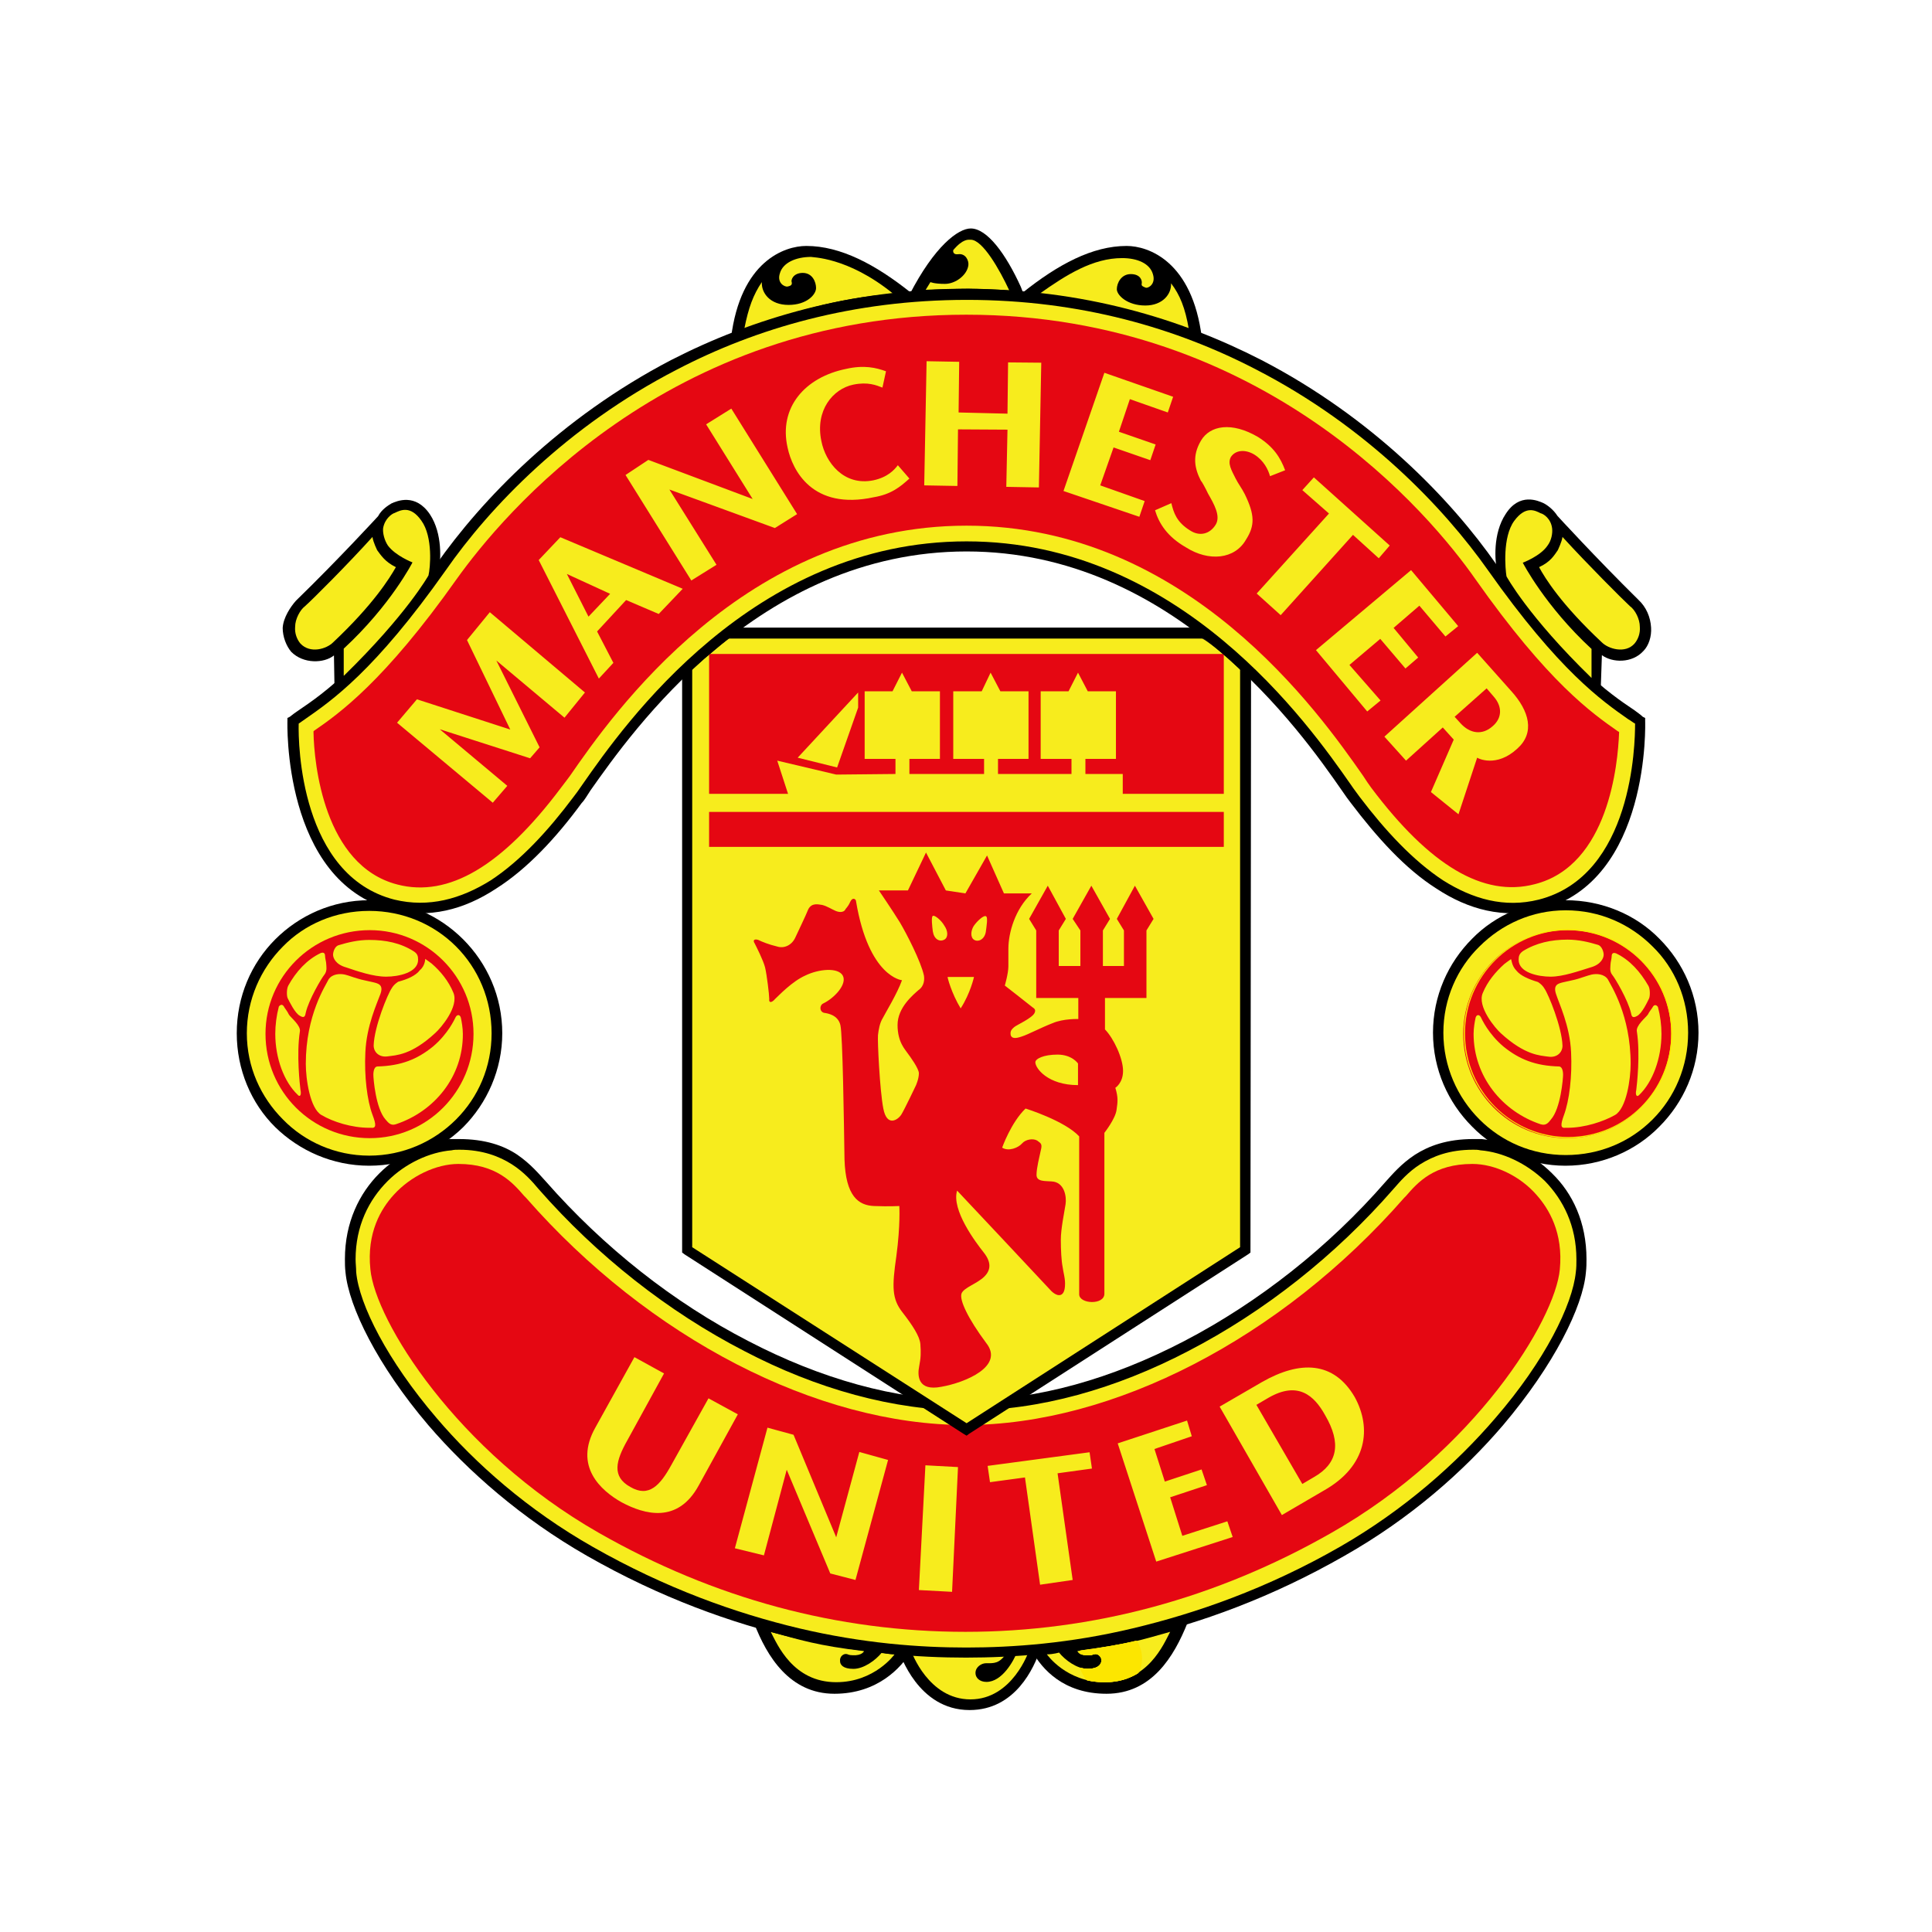 <?xml version="1.0" encoding="utf-8"?>
<!-- Generator: Adobe Illustrator 19.2.1, SVG Export Plug-In . SVG Version: 6.00 Build 0)  -->
<svg version="1.1" id="layer" xmlns="http://www.w3.org/2000/svg" xmlns:xlink="http://www.w3.org/1999/xlink" x="0px" y="0px"
	 viewBox="0 0 652 652" style="enable-background:new 0 0 652 652;" xml:space="preserve">
<style type="text/css">
	.st0{fill-rule:evenodd;clip-rule:evenodd;}
	.st1{fill-rule:evenodd;clip-rule:evenodd;fill:#F7EC1D;}
	.st2{fill-rule:evenodd;clip-rule:evenodd;fill:#FDE300;}
	.st3{fill-rule:evenodd;clip-rule:evenodd;fill:#FDE400;}
	.st4{fill-rule:evenodd;clip-rule:evenodd;fill:#FCE600;}
	.st5{fill-rule:evenodd;clip-rule:evenodd;fill:#E50712;}
	.st6{fill-rule:evenodd;clip-rule:evenodd;fill:#000001;}
	.st7{fill-rule:evenodd;clip-rule:evenodd;fill:#191319;}
	.st8{fill:#E50712;}
	.st9{fill-rule:evenodd;clip-rule:evenodd;fill:#FDEA00;}
</style>
<path class="st0" d="M351,556.8c-2,5.9-8.3,20.3-23.8,20.3c-17.5,0-23.4-19.1-23.8-19.7l-0.4-1.8c0,0,15,1.2,23.2,1.2
	c8.3,0,22.6-0.8,24.8-1.2V556.8"/>
<path class="st0" d="M397,547.4l3.7,0.4c-4.5,11.2-12,23.8-27.3,23.8c-14.6,0-21.8-8.5-25-14.2l-2.4-1.4
	C345.9,555.9,371.1,554.9,397,547.4"/>
<path class="st0" d="M258.2,547.4l-3.7,0.4c4.3,11.2,12,23.8,27.1,23.8c14.6,0,22.6-8.9,25.8-14.2l1.6-1.4
	C309.1,555.9,283.9,554.9,258.2,547.4"/>
<path class="st1" d="M339.6,558c-2.4,3.5-4.1,3.3-6.9,3.3c-1.4,0-3.5,1.2-3.5,3.3c0,1.6,1.4,3,3.7,3c5.3,0,9.2-7.1,10.4-10.2
	c0,0,3.1-0.2,3.9-0.2c0,0-5.5,16.3-19.7,16.3s-19.9-16.1-19.9-16.1s12,0.6,18.9,0.6H339.6"/>
<path class="st1" d="M394.9,550.7c-9.2,2.6-15.9,4.7-31.3,6.5c0,0,0.4,1.6,3.9,1.4c1.2,0,1.4-0.4,2-0.4c0.8-0.2,2.4,0.8,2.2,2.4
	c-0.2,1.2-1.2,2.6-4.7,2.6c-3.5,0-7.5-2.9-9.6-5.5c0,0-2,0.6-4.1,0.6c0,0,6.5,9.4,19.5,9.4C387.4,567.7,392.7,554.9,394.9,550.7"/>
<path class="st2" d="M385.4,559.8c0-2.2-0.6-4.3-1.8-6.1c-5.1,1.2-10.8,2.2-19.3,3.5c0,0.2,0,0.4-0.2,0.6c0.6,0.4,1.6,0.8,3.5,0.8
	c1.2,0,1.4-0.4,2-0.4c0.8-0.2,2.4,0.8,2.2,2.4c-0.2,1.2-1.2,2.6-4.7,2.6c-0.8,0-1.8-0.2-2.6-0.4c0.4,1.4,1.2,2.9,2.2,4.1
	c1.8,0.6,4.1,0.8,6.3,0.8c4.7,0,8.3-1.2,11.4-3.3C385,563.1,385.4,561.4,385.4,559.8"/>
<path class="st3" d="M385.2,559.8c0-2.2-0.6-4.3-1.8-6.1c-4.9,1.2-10.6,2.2-18.9,3.3c0,0.4-0.2,0.6-0.2,1c0.6,0.4,1.4,0.6,3.2,0.6
	c1.2,0,1.4-0.4,2-0.4c0.8-0.2,2.4,0.8,2.2,2.4c-0.2,1.2-1.2,2.6-4.7,2.6c-0.8,0-1.6-0.2-2.6-0.4c0.6,1.6,1.4,3.1,2.4,4.3
	c1.8,0.4,3.9,0.6,6.1,0.6c4.7,0,8.1-1.2,11.2-3C384.8,563.3,385.2,561.6,385.2,559.8"/>
<path class="st4" d="M385.2,559.8c0-2.2-0.8-4.3-2-5.9c-4.9,1-10.4,2-18.5,3.1c-0.2,0.4-0.2,0.8-0.2,1c0.4,0.4,1.4,0.6,3,0.6
	c1.2,0,1.4-0.4,2-0.4c0.8-0.2,2.4,0.8,2.2,2.4c-0.2,1.2-1.2,2.6-4.7,2.6c-0.8,0-1.6,0-2.4-0.4c0.6,1.6,1.4,3.1,2.4,4.3
	c1.8,0.4,3.9,0.6,5.9,0.6c4.5,0,7.9-1.2,10.8-2.8C384.6,563.3,385.2,561.6,385.2,559.8"/>
<path class="st1" d="M260.1,550.7c9.4,2.6,15.9,4.7,31.5,6.5c0,0-0.6,1.6-3.9,1.4c-1.4,0-1.6-0.4-2-0.4c-1-0.2-2.4,0.8-2.2,2.4
	c0,1.2,1,2.6,4.5,2.6c3.5,0,7.5-2.9,9.6-5.5c0,0,2,0.6,4.3,0.6c0,0-6.7,9.4-19.7,9.4C267.6,567.7,262.3,554.9,260.1,550.7"/>
<path class="st1" d="M326.2,474.2c49.4,0,104.3-30.3,143-74.2c4.1-4.7,11.2-13.8,28.1-13.8c16.7,0,39.1,15.5,36.4,43.1
	c-2,20.3-30.9,66.1-80.5,94.2c-49.6,28.3-95.2,34.4-126.9,34.4c-31.7,0-77.5-6.1-127.1-34.4c-49.4-28.1-78.5-73.8-80.3-94.2
	c-2.6-27.7,19.5-43.1,36.4-43.1c16.7,0,23.8,9.2,27.9,13.8C221.6,443.9,276.6,474.2,326.2,474.2"/>
<path class="st0" d="M326.2,476c-24.6,0-50.7-7.3-75.1-20.1c-25.6-13.2-49.6-32.1-69.4-54.7c-2-2.4-4.9-5.7-9-8.3
	c-4.1-2.6-9.8-4.9-17.7-4.9c-1,0-1.8,0-2.6,0.2c-7.3,0.6-15.5,4.3-21.6,10.4c-6.3,6.3-10.8,15.1-10.8,26.4c0,1.4,0.2,2.8,0.2,4.3
	c1,11,10.6,29.9,27.1,49.2c13.2,15.5,30.9,31.1,52.7,43.5c24.6,14,48.2,22.4,69.6,27.5c21.6,5.1,40.7,6.5,56.5,6.5
	c15.7,0,35-1.4,56.3-6.5c21.4-5.1,45.2-13.4,69.8-27.5c21.6-12.4,39.3-28.1,52.5-43.5c16.7-19.3,26-38.2,27.1-49.2
	c0.2-1.4,0.2-2.8,0.2-4.3c0-11.4-4.5-20.1-10.6-26.4c-6.3-6.1-14.4-9.8-21.8-10.4c-0.8-0.2-1.6-0.2-2.4-0.2
	c-8.1,0-13.6,2.2-17.9,4.9c-4.1,2.6-6.9,5.9-9,8.3c-19.7,22.6-43.7,41.5-69.2,54.7C376.6,468.7,350.8,476,326.2,476 M326.2,472.5
	c24,0,49.2-7.3,73.4-19.9c25-13,48.8-31.7,68.1-53.9c2.2-2.4,5.1-5.9,9.8-9c4.7-3,10.8-5.3,19.7-5.3h2.8c8.1,0.8,16.9,4.7,23.8,11.6
	c6.9,6.7,11.6,16.5,11.6,28.9c0,1.4,0,2.8-0.2,4.5c-1,11.6-10.8,31.3-27.9,51.5c-13.4,15.7-31.3,31.5-53.5,44.1
	c-24.8,14.2-48.8,22.8-70.6,27.9c-21.8,5.1-41.3,6.5-57.2,6.5c-16.1,0-35.6-1.4-57.4-6.5c-21.6-5.1-45.6-13.6-70.6-27.9
	c-22-12.6-40.1-28.5-53.5-44.1c-17.1-20.1-26.8-39.9-27.9-51.5c-0.2-1.6-0.2-3.1-0.2-4.5c0-12.4,4.9-22.2,11.6-28.9
	c6.9-6.9,15.9-10.8,23.8-11.6h3.1c8.8,0,15.1,2.2,19.7,5.3c4.5,3.1,7.3,6.5,9.6,9c19.5,22.2,43.1,40.9,68.4,53.9
	C276.8,465.2,302.2,472.5,326.2,472.5"/>
<path class="st5" d="M177.5,404.2l-0.6-0.6c-3.9-4.5-9.4-10.8-22.2-10.8c-7.5,0-16.1,4.1-21.8,10.4c-4.3,4.7-9.2,12.8-7.9,25.2
	c1.6,17.1,28.9,61.4,77.1,88.9c38.9,22.2,80.6,33.4,123.7,33.4c42.9,0,84.6-11.2,123.5-33.4c48.4-27.5,75.5-71.8,77.1-88.9
	c1.2-12.4-3.7-20.5-7.9-25.2c-5.5-6.3-14-10.4-21.6-10.4c-13,0-18.5,6.3-22.4,10.8l-0.6,0.6c-41.5,47.4-98.2,76.7-148.1,76.7
	C275.8,480.9,219,451.6,177.5,404.2"/>
<path class="st1" d="M485.5,348.5c0-23.8,19.3-43.1,42.9-43.1c23.8,0,43.1,19.3,43.1,43.1c0,23.8-19.3,43.1-43.1,43.1
	C504.8,391.6,485.5,372.3,485.5,348.5"/>
<path class="st0" d="M487.1,348.5c0,11.4,4.7,21.8,12.2,29.3c7.5,7.5,17.7,12,29.1,12c11.6,0,21.8-4.5,29.3-12
	c7.5-7.5,12-17.9,12-29.3c0-11.4-4.5-21.8-12-29.1c-7.5-7.5-17.7-12.2-29.3-12.2c-11.4,0-21.6,4.7-29.1,12.2
	C491.8,326.7,487.1,337.1,487.1,348.5 M483.6,348.5c0-12.4,5.1-23.6,13.2-31.7c7.9-8.1,19.3-13,31.5-13c12.4,0,23.8,4.9,31.7,13
	c8.1,8.1,13.2,19.3,13.2,31.7c0,12.4-5.1,23.6-13.2,31.7c-7.9,8.1-19.3,13.2-31.7,13.2c-12.2,0-23.6-5.1-31.5-13.2
	C488.7,372.1,483.6,360.9,483.6,348.5"/>
<path class="st1" d="M81.5,348.7c0-23.8,19.3-43.1,43.1-43.1c23.8,0,43.1,19.3,43.1,43.1c0,23.8-19.3,42.9-43.1,42.9
	C100.8,391.6,81.5,372.5,81.5,348.7"/>
<path class="st0" d="M83.3,348.7c0,11.4,4.7,21.6,12.2,29.1c7.3,7.5,17.7,12.2,29.1,12.2c11.4,0,21.8-4.7,29.3-12.2
	c7.5-7.5,12-17.7,12-29.1c0-11.4-4.5-21.8-12-29.3c-7.5-7.5-17.9-12-29.3-12c-11.4,0-21.8,4.5-29.1,12
	C88,326.9,83.3,337.3,83.3,348.7 M79.9,348.7c0-12.4,4.9-23.6,13-31.7c8.1-8.1,19.3-13.2,31.7-13.2c12.4,0,23.6,5.1,31.7,13.2
	c8.1,8.1,13.2,19.3,13.2,31.7c0,12.2-5.1,23.6-13.2,31.7c-8.1,7.9-19.3,13-31.7,13c-12.4,0-23.6-5.1-31.7-13
	C84.7,372.3,79.9,360.9,79.9,348.7"/>
<path class="st6" d="M540.2,232.7l0.4-11.6c3.5,2.6,10.2,2.8,14-1.4c1.8-1.8,2.8-4.9,2.6-7.9c-0.2-3.5-1.6-6.9-4.3-9.4
	c-14.4-14.2-27.3-28.3-27.3-28.3c-1.4-2.2-3.5-3.7-4.7-4.3c-1.8-0.8-8.1-3.7-12.8,3.7c-4.3,6.5-3.7,15.9-2.8,19.3l13.6,18.5
	C523.5,217.3,536.7,229.7,540.2,232.7"/>
<path class="st7" d="M250.3,112.7c17.1-5.7,32.5-10.4,53.7-12.4L250.3,112.7"/>
<path class="st0" d="M250.3,112.7c17.1-5.7,32.5-10.4,53.7-12.2l3.3-1.8C295.5,89.3,283.7,83,272.1,83c-7.3,0-22.2,5.1-25.4,31.1
	L250.3,112.7"/>
<path class="st0" d="M402.1,112.7c-17.1-5.7-32.8-10.4-53.7-12.2l-3.2-1.8c11.8-9.4,23.4-15.7,35-15.7c7.3,0,22.2,5.1,25.4,31.1
	L402.1,112.7"/>
<path class="st7" d="M312.2,97.9c3.5-0.2,11.4-0.4,14.6-0.4c3.2,0,12,0.4,14,0.6L312.2,97.9"/>
<path class="st0" d="M306.9,99.5c8.5-16.5,16.5-22.4,20.7-22.4c5.5,0,11.8,8.5,16.9,19.7l1,2.6l-4.3-0.4c-3.1-0.6-11.2-0.6-14.4-0.6
	c-3.3,0-10.2,0-14.4,0.2L306.9,99.5"/>
<path class="st1" d="M299.7,492.7l-11,40.5l-8.5-2.2l-14.7-35l-7.7,28.9l-9.8-2.4l11-40.7l8.8,2.4l14.4,34.6L290,490L299.7,492.7z
	 M323.3,495.1l-11-0.6l-2.2,42.1l11.2,0.6L323.3,495.1z M333.3,494.7l0.8,5.5l11.8-1.6l5.1,36.2l11-1.6l-5.1-36l11.6-1.6l-0.8-5.5
	L333.3,494.7z M425.9,466.4c12.8-7.3,24.2-7.1,31.3,5.1c5.7,10.4,4.3,23.2-10.4,31.5l-14.2,8.3l-21-36.6L425.9,466.4 M447.2,477.6
	c-3.7-6.7-9.2-11.6-19.1-5.9l-4.1,2.4l15.5,26.7l3.9-2.3C451.5,493.9,452.7,487,447.2,477.6 M399,518.3l-4.1-13l12.4-4.1l-1.8-5.3
	l-12.4,4.1l-3.5-11l12.6-4.3l-1.6-5.3l-23.4,7.7l13,39.9l25.8-8.3l-1.8-5.3L399,518.3z M239.1,471.9l-12.6,22.6
	c-3.7,6.7-7.5,11-13.8,7.3c-6.3-3.5-4.9-8.8-1-15.7l12.4-22.6l-10-5.5l-13.2,23.8c-7.3,13,1.8,21.2,8.9,25.2
	c7.7,4.1,18.9,7.3,26-5.7l13.2-24L239.1,471.9"/>
<path class="st1" d="M232,224.8v197.1l94.2,60.4l94.2-60.4V225.2c-2.8-2.6-9.2-8.5-14.2-11.6H245.6
	C241.6,216.4,233.2,223.4,232,224.8"/>
<polygon class="st0" points="233.6,224.8 233.6,420.9 326.2,480.3 418.5,420.9 418.5,225.2 422.2,225.2 422,421.9 422,422.7 
	421.2,423.3 327,483.9 326.2,484.5 325.2,483.9 231,423.3 230.2,422.7 230.2,224.8 "/>
<path class="st7" d="M419.1,226.6c-0.8-0.8-0.2-0.2-1-1c-3.2-3.1-8.5-7.9-12.8-10.4l1.8-3.1c4.5,2.8,10,7.7,13.4,10.8
	c0,0-0.4-0.4,1,0.8L419.1,226.6"/>
<rect x="245.6" y="211.8" width="160.5" height="3.7"/>
<path class="st7" d="M246.7,215c-2,1.4-4.7,3.7-7.1,5.7c-3,2.3-5.5,4.7-6.3,5.3l-2.6-2.2c0.8-1,3.7-3.5,6.7-5.9
	c2.6-2.2,5.3-4.5,7.3-5.7L246.7,215"/>
<path class="st5" d="M363.8,366.2v-7.3c0,0-2-3-6.9-3c-4.7,0-7.5,1.4-7.5,2.6C349.4,360.5,353.6,366.2,363.8,366.2 M325.8,301.5
	l7.3-12.8l5.7,12.8h9.4c-5.7,5.3-7.9,13.4-7.9,18.7v5.9c0,2.4-1.2,6.5-1.2,6.5s8.1,6.3,9.3,7.3c0.6,0.4,1.2,0.8,0.8,1.8
	c-0.6,1.8-6.3,4.3-6.9,4.9c-1.2,1-1.4,1.6-1.2,2.8c0.4,1,1.4,1.2,3.7,0.4c2-0.6,6.5-3,10.4-4.5c3.7-1.6,8.7-1.4,8.7-1.4v-7.1h-14.2
	v-22.8l-2.4-3.9l6.3-11.2l6.1,11.2l-2.4,3.9v12h7.3v-12l-2.6-3.9l6.3-11.2l6.3,11.2l-2.4,3.9v12h7.1v-12l-2.4-3.9l6.1-11.2l6.3,11.2
	l-2.4,3.9v22.8h-14v10.6c3,3.1,6.1,9.8,6.1,14c0,4.1-2.6,5.7-2.6,5.7c1,3.3,0.8,4.7,0.4,7.5c-0.4,3-4.1,7.7-4.1,7.7v54.3
	c0,3.9-8.5,3.5-8.5,0.2v-53.3c-4.9-5.3-18.1-9.4-18.1-9.4c-4.9,4.7-7.9,13.2-7.9,13.2c2.2,1.4,5.5,0,6.7-1.4c1.2-1.4,3.7-1.8,5.1-1
	c1.4,1,1.8,1.2,1.2,3.5c-0.4,2-1.4,5.7-1.4,8.1c0,2.4,3.1,2,5.1,2.2c4.3,0.2,5.1,5.1,4.7,7.7c-0.4,2.6-1.6,8.3-1.6,12
	c0,3.5,0.2,7.1,0.6,9.1c0.2,1.8,1,4.1,0.8,6.5c-0.2,3.5-2.2,3.9-4.5,1.8c-2-2.2-31.9-34-31.9-34c-2,6.5,6.3,17.5,9,20.9
	c2.6,3.3,2.4,5.9,0.2,8.1c-2.4,2.4-6.9,3.7-7.7,5.7c-0.8,2.2,2.2,8.5,8.3,16.7c6.3,7.9-7.1,13.4-15.1,14.8c-8.1,1.6-8.1-3.9-7.5-6.9
	c0.6-3,0.6-4.7,0.4-7.5c-0.2-2.6-2.6-6.3-6.1-10.8c-3.5-4.5-3.5-8.5-2-18.9c1.4-10.4,1-16.9,1-16.9s-3.5,0.2-8.5,0
	c-5.3-0.2-9.6-3.3-10-15.7c-0.2-12.6-0.6-42.3-1.4-45.4c-0.8-3.3-4.1-3.9-5.5-4.1c-1.6-0.4-1.6-2.6-0.2-3.2c3.7-1.8,8.1-6.5,6.5-9.4
	c-1.6-2.8-8.1-2.2-12.6,0c-4.5,2-8.9,6.7-10.2,7.9c-1.2,1.4-2.2,1.4-2,0c0-1.4-0.8-8.1-1.4-10.6c-0.6-2.4-2.9-6.9-3.5-8.1
	c-0.8-1.2,0-1.6,1.2-1.2c1.2,0.6,3.7,1.6,6.3,2.2c2.4,0.8,4.9-0.4,6.1-2.8c1-2.2,3.5-7.3,4.5-9.8c1.2-2.2,3.3-1.6,4.7-1.4
	c1.6,0.4,3.1,1.4,4.5,2c1.4,0.6,2.6,0.4,3.1-0.2c0.4-0.8,1-1,1.8-2.8c0.8-1.8,2-1,2-0.2c4.3,25.6,15.5,26.6,15.5,26.6
	c-1.6,4.5-5.7,11.2-6.5,12.8c-1,1.6-1.4,3.9-1.6,5.7c-0.2,1.8,0.6,18.7,1.8,24.8c1.2,6.3,4.9,3.9,6.1,2c1.2-2,4.9-9.8,4.9-9.8
	s1-2.2,1-4.1c0-1.6-3-5.7-3.9-6.9c-0.6-1-3.3-3.5-3.3-9.4s5.3-10.2,7.1-11.8c2-1.4,2-3.7,1.8-4.9c-1-4.7-5.9-14.2-8.1-17.9
	c-2.4-3.9-7.1-10.8-7.1-10.8h9.8l6.1-12.8l6.7,12.8L325.8,301.5z M324.2,340.3c3.3-5.1,4.5-10.6,4.5-10.6h-8.9
	C319.7,329.8,321.1,335.2,324.2,340.3 M314.8,314.3c0.4,2.6,2.2,3.7,3.9,2.8c1.4-0.8,1.2-3,0-4.7c-1-1.8-3.3-3.7-3.9-3.3
	C314.2,309.4,314.6,312.7,314.8,314.3 M332.7,309.2c-0.6-0.4-2.8,1.4-4.1,3.3c-1,1.6-1.2,3.9,0.2,4.7c1.4,0.8,3.5-0.2,3.9-2.8
	C332.9,312.7,333.5,309.4,332.7,309.2"/>
<rect x="239.3" y="274" class="st8" width="173.7" height="11.8"/>
<rect x="239.3" y="220.7" class="st8" width="173.7" height="47.2"/>
<polygon class="st1" points="378.9,269.3 378.9,261.2 366.3,261.2 366.3,256.1 376.6,256.1 376.6,233.3 367.1,233.3 363.8,227 
	360.6,233.3 351.2,233.3 351.2,256.1 361.6,256.1 361.6,261.2 336.8,261.2 336.8,256.1 347.1,256.1 347.1,233.3 337.6,233.3 
	334.3,227 331.3,233.3 321.7,233.3 321.7,256.1 332.1,256.1 332.1,261.2 306.9,261.2 306.9,256.1 317.2,256.1 317.2,233.3 
	307.7,233.3 304.4,227 301.2,233.3 291.8,233.3 291.8,256.1 302.2,256.1 302.2,261.2 282.2,261.4 262.3,256.7 266.4,269.3 "/>
<polygon class="st1" points="269.2,255.7 282.5,259 289.6,238.8 289.6,233.7 "/>
<path class="st1" d="M301.4,99.1c-20.7,1.8-33.4,6.3-50.2,11.8c1.4-7.1,3-11.4,5.9-15.7c-0.2,3.7,2.8,7.7,9,7.7s9.3-3.5,9.3-5.7
	c0-2-1.2-5.1-4.5-5.1c-3.2,0-4.1,2.4-3.7,3.2c0.2,1-0.6,1.2-1.4,1.4c-1,0.2-3.7-1.2-2.6-4.5c1-3.5,5.3-5.5,10.6-5.5
	C273.7,86.9,285.9,86.5,301.4,99.1"/>
<path class="st1" d="M401.2,111.1c-16.9-5.7-30.1-10-50.6-11.8c9.4-6.7,18.3-12.2,28.1-12.2c5.1,0,9.4,1.8,10.4,5.5
	c1,3.3-1.6,4.7-2.4,4.5c-1-0.4-1.6-0.6-1.4-1.4c0.2-1-0.4-3.2-3.7-3.2c-3.2,0-4.7,3-4.7,5.1c0,2,3.5,5.5,9.6,5.5
	c5.9,0,8.9-3.9,8.7-7.5C398.2,99.5,400,104,401.2,111.1"/>
<path class="st1" d="M314,95.2c-0.6,1-1,1.6-1.6,2.6c3.5-0.2,11.4-0.4,14.4-0.4c3.3,0,11.8,0.4,13.8,0.6c-3.3-7.1-9-17.1-13-17.1
	c-0.8,0-2.6-0.4-5.9,3.5c0,0-0.4,1.6,1.6,1.4c2.6-0.4,3.7,2.2,3.5,3.7c-0.4,3.3-4.3,6.3-7.9,6.3C315.2,95.8,314,95.2,314,95.2"/>
<path class="st0" d="M134.4,211.4l13.6-18.5c0.8-3.5,1.4-12.8-2.9-19.3c-4.9-7.3-11.2-4.5-13-3.7c-1,0.6-3.3,2-4.5,4.3
	c0,0-13.2,14.4-27.7,28.5c-1.8,2-4.3,5.7-4.5,9.2c0,3,1.2,6.1,2.9,8.1c4.1,4.1,11,3.9,14.4,1.2l0.2,11.6
	C116.7,229.7,129.7,217.2,134.4,211.4"/>
<path class="st1" d="M326.2,184.3c77.5,0,121.6,72.8,131.2,85.6c17.1,22.8,38,41.3,62.2,35.2c35.8-9,33.8-61.8,33.8-61.8
	c-8.5-6.3-23.2-14-49.8-51.9c-26.2-37-85.4-92.2-177.4-92.2c-92.2,0-151.3,55.1-177.6,92.2c-26.6,37.8-41.3,45.6-49.8,51.9
	c0,0-1.8,52.9,33.8,61.8c24.2,6.1,45.2-12.4,62.2-35.2C204.3,257.1,248.5,184.3,326.2,184.3"/>
<path class="st0" d="M326.2,186.1c-70.4,0-112.9,60.8-126.9,80.6c-1.2,1.8-2,3.3-3,4.3c-8.5,11.6-18.3,22.2-28.9,28.9
	c-10.8,7.1-22.6,10.2-35.2,7.1c-37-9.6-35.2-63.7-35.2-63.7v-1l0.8-0.4c1-0.8,1.8-1.4,3-2.2c8.7-5.9,22.8-15.7,46.4-49.2
	c15.3-21.8,41.7-49.4,79.3-69c27.3-14,60.6-24,99.7-24c39.1,0,72.2,10,99.5,24c37.6,19.5,64.1,47.2,79.3,69
	c23.6,33.6,37.8,43.3,46.6,49.2c1,0.8,2,1.4,2.8,2.2l0.8,0.4v1c0,0,2,54.1-35.2,63.7c-12.6,3.1-24.4,0-35.2-7.1
	c-10.6-6.7-20.1-17.3-28.9-28.9c-0.8-1-1.8-2.4-3.1-4.3C439.1,247,396.4,186.1,326.2,186.1 M326.2,182.7c72,0,115.5,61.8,129.6,82
	c1.2,1.8,2.4,3.3,3.1,4.3c8.5,11.2,17.9,21.4,28.1,28.1c10,6.3,20.7,9.4,32.3,6.5c31.7-8.1,32.5-52.5,32.5-59.4
	c-0.8-0.4-1.4-1-2.2-1.4c-9-6.3-23.4-16.3-47.4-50.3c-15.1-21.4-41.1-48.6-78.1-67.7c-26.9-14-59.4-23.6-97.8-23.6
	c-38.4,0-71.2,9.6-98,23.6c-37,19.1-63.1,46.4-77.9,67.7c-24,34-38.4,43.9-47.6,50.3c-0.6,0.4-1.4,1-2,1.4
	c-0.2,6.9,0.6,51.3,32.3,59.4c11.6,2.8,22.4-0.2,32.5-6.5c10.2-6.7,19.5-16.9,27.9-28.1c0.8-1,1.8-2.4,3.1-4.3
	C210.7,244.5,254,182.7,326.2,182.7"/>
<path class="st5" d="M326.2,177.4c74.7,0,119.2,63.5,133.8,84.4c1,1.6,2,3,2.8,4.1c19.7,26.2,37.8,37,55.1,32.5
	c25-6.3,28.1-40.7,28.5-51.1V247l-0.4-0.2c-8.7-6.1-23.4-16.3-48.2-51.5c-14.6-20.9-70.8-89.1-171.7-89.1
	c-101.1,0-157,68.3-171.9,89.1c-24.6,34.8-39.9,45.6-48.2,51.3l-0.2,0.2v0.4c0.2,10.4,3.5,44.9,28.3,51.3
	c17.3,4.5,35.4-6.3,55.1-32.5c0.8-1,1.8-2.4,3.1-4.1C206.8,240.9,251.3,177.4,326.2,177.4"/>
<path class="st1" d="M197.4,233.7l-6.9,8.5l-23-19.3l14.6,29.3l-3.2,3.7l-30.5-9.8l22.8,19.1l-4.9,5.7L134,243.9l6.7-7.9l31.5,10.2
	L157.6,216l7.7-9.4L197.4,233.7z M230.4,198.7l-8.1,8.5l-11-4.7l-9.8,10.6l5.5,10.6l-4.9,5.3L181.8,189l7.3-7.7L230.4,198.7z
	 M191.3,193.7l7.3,14.4l7.3-7.7L191.3,193.7z M238.3,143.2l15.7,25.2l-35.2-13.2l-7.7,5.1l22.2,35.6l8.5-5.3l-15.9-25.4l35.6,13
	l7.5-4.7l-22.2-35.6L238.3,143.2z M371.3,163.8l4.5-12.8l12.4,4.3l1.8-5.3l-12.4-4.3l3.7-11l12.8,4.5l1.8-5.3l-23.2-8.1l-13.8,39.9
	l25.6,8.7l1.8-5.3L371.3,163.8z M443.4,161.1l-3.9,4.3l9,7.9l-24.4,27l8.1,7.3l24.4-27.1l8.7,7.9l3.7-4.3L443.4,161.1z M455.4,224.4
	l10.4-8.8l8.5,10l4.3-3.7l-8.3-10l8.7-7.5l8.8,10.4l4.3-3.5l-15.9-18.9l-32.1,27l17.3,20.7l4.5-3.7L455.4,224.4z M498.5,255.7
	l-6.3,19.1l-9.3-7.5l7.7-17.7l-3.7-4.1l-12.4,11.2l-7.3-8.1l31.3-28.3l11.4,12.8c6.3,6.9,8.1,14.2,2.2,19.5
	C505,259.2,498.7,255.9,498.5,255.7 M501.7,232.3l-10.8,9.6l2,2.2c3.2,3.5,7.3,4.1,10.8,1c3.3-2.8,3.3-6.7,0.4-10L501.7,232.3z
	 M340.2,122.3l-0.2,17.3l-16.5-0.4l0.2-17.1l-11-0.2l-0.8,41.9l11.2,0.2l0.2-19.1L340,145l-0.4,19.3l11,0.2l0.8-42.1L340.2,122.3z
	 M400.2,184.7c7.7,4.9,16.5,4.1,20.3-2.6c3-4.7,3-8.3-0.4-15.3c-1-2-2.2-3.5-3.1-5.3c-1.4-2.8-2.8-5.1-1.6-7.3
	c1.6-2.4,4.9-2.6,7.9-0.8c3.2,2,4.7,5.1,5.3,7.3l5.1-2c-1.6-4.3-3.9-7.9-9.1-11.2c-9-5.3-16.3-3.9-19.3,1.2c-3,5.1-2.2,9.3,0,13.6
	c0.2,0,1.6,2.6,2.4,4.3c2,3.5,4.3,7.5,2.6,10.4c-2,3.3-5.5,4.1-8.7,2c-4.5-2.8-5.5-5.9-6.3-9.2l-5.5,2.4
	C391.1,176.6,393.9,181.1,400.2,184.7 M285.5,124.5c-13.8,2.8-22.8,13-19.7,26.6c1.6,7.5,8.3,21.2,29.1,16.7c5.9-1,8.9-3.5,12-6.3
	L303,157c-1.2,1.6-3.5,4.1-8.3,5.1c-10,2-16.1-6.1-17.5-13.2c-2.2-10.4,3.9-17.7,10.8-19.1c4.9-1,7.7,0.2,9.8,1l1.2-5.5
	C295.7,124.1,291.6,123.1,285.5,124.5"/>
<path class="st1" d="M508.4,194.5c-0.4-2.4-1.4-13.2,2.6-18.7c3.9-5.3,7.1-3.5,8.9-2.6c1,0.2,3.5,1.8,3.9,5.1
	c0.2,1.6-0.2,4.1-1.6,5.9c-2.4,3.5-8.3,5.7-8.3,5.7s7.5,14.6,23.2,29.1v9.8C515.6,207.9,508.4,194.5,508.4,194.5 M519.4,191.4
	c2,3.7,7.5,12.6,21.2,25.4c2.2,2.2,7.9,3.9,11,0.4c1.2-1.4,2-3.5,1.8-5.7c0-2.6-1.6-5.7-3.3-6.9c-2.6-2.4-14.4-14.2-22.8-23.4
	c-0.2,1.6-1.6,4.5-1.6,4.5C524.5,187.4,523.3,189.6,519.4,191.4 M116.1,228c21.2-20.7,28.5-33.8,28.5-33.8c0.6-2.4,1.6-13-2.4-18.5
	c-3.7-5.3-7.1-3.5-9-2.6c-0.8,0.2-3.3,1.8-3.9,5.1c-0.2,1.6,0.4,4.1,1.6,5.9c2.6,3.5,8.3,5.7,8.3,5.7s-7.3,14.4-23.2,29.1V228
	 M133.6,191.4c-3.7-1.8-5.1-4.1-6.3-5.7c0,0-1.4-2.8-1.6-4.5c-8.3,9.2-20.1,21-22.8,23.4c-1.6,1.2-3.3,4.3-3.3,6.9
	c-0.2,2.2,0.6,4.3,1.8,5.7c3.3,3.5,8.8,1.8,11-0.4C126,204,131.5,195.1,133.6,191.4"/>
<path class="st5" d="M89.6,348.9c0-19.3,15.7-35,35.2-35c19.3,0,35,15.7,35,35c0,19.5-15.7,35.2-35,35.2
	C105.3,384.1,89.6,368.4,89.6,348.9"/>
<path class="st1" d="M133.6,379.4c-1.8,0.6-2.6-0.6-3.5-1.6c-3.3-3.7-4.1-13.8-4.1-15.1c0-1.4,0.4-2.8,1.4-2.8
	c7.9-0.2,13.4-2.4,18.7-6.7c5.1-4.3,7.3-9.2,7.7-10c0.6-1,1.6-0.8,1.8,0.6c0.2,1,0.6,3.1,0.6,5.1
	C156.3,363.3,146.6,375.1,133.6,379.4 M125.2,380.6h-0.6c-5.9,0-12.2-2-16.1-4.3c-3.9-2.2-5.3-12.2-5.3-17.3
	c0-16.5,6.7-26.4,7.7-28.5c1.2-1.8,3.7-2,5.5-1.6c1.6,0.4,2.4,0.8,4.5,1.4c1.2,0.4,3.5,0.8,5.1,1.2c1.6,0.4,3.5,0.8,2.4,3.9
	c-1.2,3.3-4.7,10.8-5.1,19.7c-0.4,8.1,0.6,16.3,2.4,21.1C127,379.6,127,380.8,125.2,380.6 M101.2,342.8c-1.6-0.8-3.5-4.7-4.1-5.9
	c-0.4-0.8-0.4-3.2,0.2-4.3c2.6-4.7,6.3-8.8,11-11c0.6-0.2,1.4-0.2,1.4,1c0,0.8,0.4,2,0.4,2.8c0,0.6,0.4,2.2-0.6,3.5
	c-1,1.2-5.3,8.5-6.3,12.8C103,342.8,102.8,343.8,101.2,342.8 M100.4,369.4c-4.5-4.3-7.5-12.2-7.5-20.5c0-3,0.4-6.1,1.2-9.2
	c0,0,0.8-1.2,1.6-0.2c0.4,0.8,1.2,1.6,1.8,2.9c0.6,1,4.1,3.7,3.7,5.7c-1.2,7.7,0,18.1,0.2,19.7C101.8,369.6,101.2,370.4,100.4,369.4
	 M114.2,319c3.3-1,6.7-1.8,10.4-1.8c5.5,0,10.6,1,15.1,3.9c1.2,0.8,1.4,1.6,1.4,2.8c0,4.3-6.5,5.7-10.8,5.7c-4.3,0-9.6-1.8-13.4-3.1
	c-3.7-1-4.5-3.3-4.5-4.3C112.4,321.2,113,319.4,114.2,319 M143.5,323.6c0.6,0.4,2.2,1.6,2.2,1.6c3,2.6,5.7,5.9,7.3,9.8
	c2,4.7-4.3,12-6.1,13.6c-8.1,7.5-13.2,7.5-16.1,7.9c-2.8,0.4-4.7-1.4-4.7-3.7c0.2-6.3,4.7-17.3,6.1-19.3c0.8-1.4,2.2-2.2,2.2-2.2
	c3-0.8,5.9-2,7.3-3.9C143.5,325.9,143.5,323.6,143.5,323.6"/>
<path class="st5" d="M564,348.9c0-19.3-15.7-35-35.2-35c-19.3,0-35,15.7-35,35c0,19.5,15.7,35.2,35,35.2
	C548.3,384.1,564,368.4,564,348.9"/>
<path class="st1" d="M497.3,348.9c0-2,0.4-4.1,0.6-5.1c0.2-1.4,1.2-1.6,1.8-0.6c0.4,0.8,2.6,5.7,7.7,10c5.3,4.3,10.8,6.5,18.7,6.7
	c1,0,1.4,1.4,1.4,2.8c0,1.2-0.8,11.4-4.1,15.1c-0.8,1-1.6,2.2-3.5,1.6C507,375.1,497.3,363.3,497.3,348.9 M527.8,376.3
	c1.8-4.9,2.8-13,2.4-21.2c-0.4-9-4.1-16.5-5.1-19.7c-1-3.1,0.8-3.5,2.4-3.9c1.6-0.4,3.9-0.8,5.1-1.2c2-0.6,2.9-1,4.5-1.4
	c1.8-0.4,4.3-0.2,5.5,1.6c1,2,7.7,12,7.7,28.5c0,5.1-1.4,15.1-5.3,17.3c-3.9,2.2-10.2,4.3-16.1,4.3h-0.6
	C526.6,380.8,526.6,379.6,527.8,376.3 M550.4,341.8c-1-4.3-5.3-11.6-6.3-12.8c-1-1.2-0.6-2.8-0.6-3.5c0-0.8,0.4-2,0.4-2.8
	c0-1.2,0.8-1.2,1.4-1c4.7,2.2,8.3,6.3,11,11c0.6,1,0.6,3.5,0.2,4.3c-0.6,1.2-2.4,5.1-4.1,5.9C550.8,343.8,550.6,342.8,550.4,341.8
	 M552.2,367.8c0.2-1.6,1.4-12,0.2-19.7c-0.4-2,3-4.7,3.7-5.7c0.6-1.2,1.4-2,1.8-2.8c0.8-1,1.6,0.2,1.6,0.2c0.8,3,1.2,6.1,1.2,9.1
	c0,8.3-3,16.3-7.5,20.6C552.4,370.4,551.8,369.6,552.2,367.8 M541.2,322.2c0,1-0.8,3.3-4.5,4.3c-3.9,1.2-9.2,3.1-13.4,3.1
	c-4.3,0-10.8-1.4-10.8-5.7c0-1.2,0.2-2,1.4-2.9c4.5-2.8,9.6-3.9,15.1-3.9c3.7,0,7.1,0.8,10.4,1.8
	C540.6,319.4,541.2,321.2,541.2,322.2 M511.7,327.5c1.4,1.8,4.3,3,7.3,3.9c0,0,1.4,0.8,2.2,2.2c1.4,2,5.9,13,6.1,19.3
	c0,2.2-1.8,4.1-4.7,3.7c-2.8-0.4-7.9-0.4-16.1-7.9c-1.8-1.6-8.1-9-6.1-13.6c1.6-3.9,4.3-7.1,7.3-9.8c0,0,1.6-1.2,2.2-1.6
	C510.1,323.6,510.1,325.9,511.7,327.5"/>
<path class="st9" d="M494.4,348.7c0,9.8,3.9,18.5,10.2,24.8c6.3,6.3,15,10.2,24.6,10.2c9.6,0,18.3-3.9,24.6-10.2
	c6.3-6.3,10.2-15.1,10.2-24.8c0-9.6-3.9-18.3-10.2-24.6c-6.3-6.3-15-10.2-24.6-10.2c-9.6,0-18.3,3.9-24.6,10.2
	C498.3,330.4,494.4,339.1,494.4,348.7 M494,348.7c0-9.6,3.9-18.5,10.4-24.8c6.3-6.3,15-10.4,24.8-10.4c9.8,0,18.5,4.1,24.8,10.4
	c6.5,6.3,10.4,15.3,10.4,24.8c0,9.8-3.9,18.7-10.4,25c-6.3,6.3-15.1,10.4-24.8,10.4c-9.8,0-18.5-4.1-24.8-10.4
	C497.9,367.4,494,358.4,494,348.7"/>
</svg>
